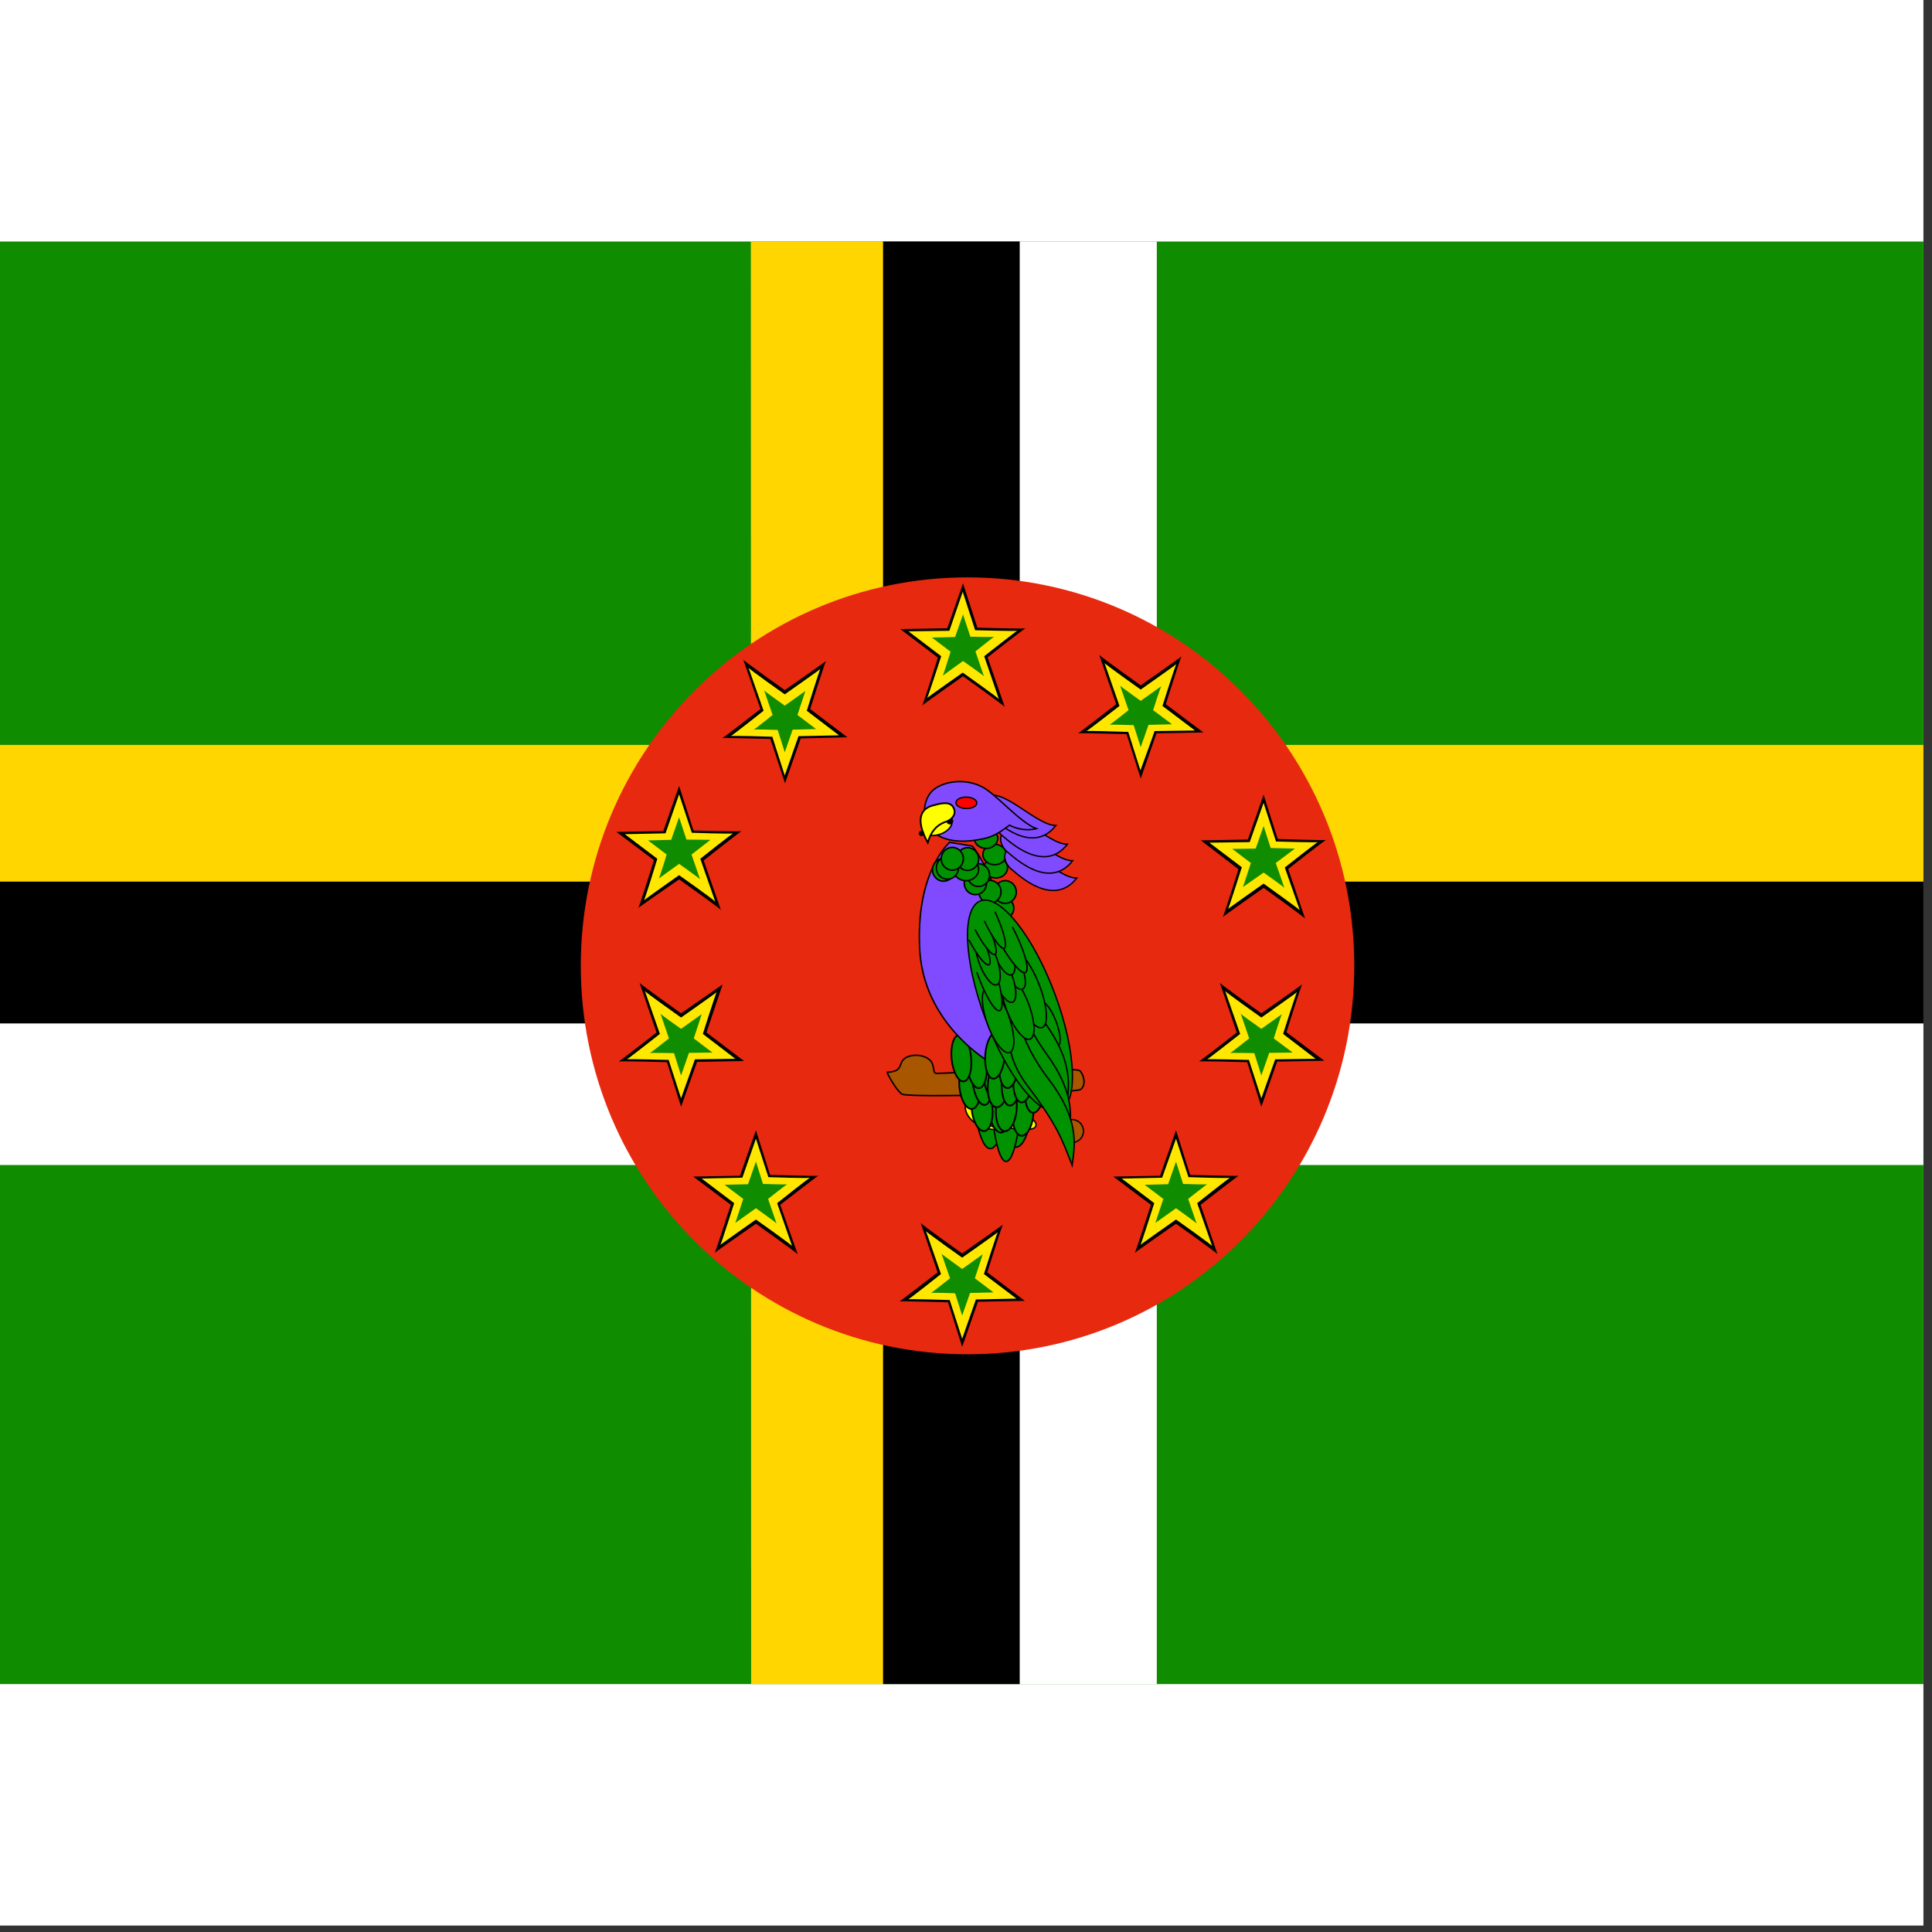 <svg width="75" height="75" viewBox="0 0 75 75" fill="none" xmlns="http://www.w3.org/2000/svg">
<rect x="0" y="0" width="75" height="75" fill="#333333" stroke="none"/>
<rect width="74.667" height="74.75" fill="white"/>
<g clip-path="url(#clip0_1_20759)">
<path fill-rule="evenodd" clip-rule="evenodd" d="M-19.029 9.375H93.654V65.524H-19.029V9.375Z" fill="#108C00"/>
<path fill-rule="evenodd" clip-rule="evenodd" d="M-19.215 28.918H94.027V34.412H-19.215V28.918Z" fill="#FFD600"/>
<path fill-rule="evenodd" clip-rule="evenodd" d="M29.148 9.375H34.467V65.524H29.159L29.148 9.375Z" fill="#FFD600"/>
<path fill-rule="evenodd" clip-rule="evenodd" d="M34.28 9.375H39.588V65.524H34.28V9.375Z" fill="black"/>
<path fill-rule="evenodd" clip-rule="evenodd" d="M-19.215 34.225H94.027V39.731H-19.215V34.225Z" fill="black"/>
<path fill-rule="evenodd" clip-rule="evenodd" d="M-19.215 39.731H94.027V45.225H-19.215V39.731Z" fill="white"/>
<path fill-rule="evenodd" clip-rule="evenodd" d="M39.588 9.375H44.907V65.524H39.588V9.375Z" fill="white"/>
<path d="M22.546 37.493C22.546 45.822 29.268 52.573 37.559 52.573C45.851 52.573 52.573 45.822 52.573 37.493C52.573 29.166 45.851 22.414 37.559 22.414C29.268 22.414 22.546 29.166 22.546 37.493Z" fill="#E72910"/>
<path fill-rule="evenodd" clip-rule="evenodd" d="M36.77 24.399L37.384 22.645L37.943 24.366C37.943 24.366 39.819 24.421 39.819 24.388C39.819 24.355 38.338 25.518 38.338 25.518L39.007 27.448C38.985 27.393 37.384 26.253 37.384 26.253C37.384 26.253 35.761 27.393 35.794 27.393C35.827 27.393 36.408 25.529 36.408 25.529L34.949 24.421L36.77 24.388V24.399Z" fill="black"/>
<path fill-rule="evenodd" clip-rule="evenodd" d="M36.858 24.476L37.373 22.974L37.855 24.465C37.855 24.465 39.49 24.509 39.49 24.487C39.49 24.465 38.206 25.474 38.206 25.474L38.777 27.141C38.755 27.086 37.373 26.11 37.373 26.11C37.373 26.11 35.969 27.097 35.991 27.097C36.013 27.097 36.539 25.474 36.539 25.474L35.267 24.509L36.847 24.487L36.858 24.476Z" fill="#FFE700"/>
<path fill-rule="evenodd" clip-rule="evenodd" d="M37.077 24.728L37.384 23.851L37.669 24.717C37.669 24.717 38.601 24.739 38.601 24.717C38.601 24.695 37.867 25.288 37.867 25.288L38.196 26.253C38.184 26.22 37.384 25.66 37.384 25.66L36.594 26.231C36.616 26.231 36.901 25.299 36.901 25.299L36.178 24.75L37.077 24.728Z" fill="#108C00"/>
<path fill-rule="evenodd" clip-rule="evenodd" d="M48.438 32.602L49.053 30.848L49.601 32.569C49.601 32.569 51.487 32.635 51.487 32.602C51.487 32.569 50.007 33.732 50.007 33.732L50.665 35.662C50.643 35.607 49.053 34.467 49.053 34.467C49.053 34.467 47.429 35.607 47.462 35.607C47.495 35.607 48.076 33.743 48.076 33.743L46.618 32.624L48.438 32.591V32.602Z" fill="black"/>
<path fill-rule="evenodd" clip-rule="evenodd" d="M48.515 32.69L49.052 31.166L49.535 32.668C49.535 32.668 51.158 32.712 51.158 32.69C51.158 32.668 49.875 33.677 49.875 33.677L50.456 35.333C50.434 35.289 49.052 34.302 49.052 34.302C49.052 34.302 47.649 35.289 47.671 35.289C47.693 35.289 48.208 33.666 48.208 33.666L46.947 32.712L48.515 32.69Z" fill="#FFE700"/>
<path fill-rule="evenodd" clip-rule="evenodd" d="M48.745 32.942L49.053 32.065L49.327 32.92L50.27 32.942L49.524 33.502C49.524 33.502 49.875 34.489 49.853 34.467C49.853 34.434 49.053 33.874 49.053 33.874L48.252 34.434L48.559 33.502L47.835 32.953L48.745 32.942Z" fill="#108C00"/>
<path fill-rule="evenodd" clip-rule="evenodd" d="M45.039 45.631L45.653 43.876L46.201 45.609C46.201 45.609 48.087 45.664 48.087 45.642C48.087 45.62 46.607 46.771 46.607 46.771L47.265 48.691C47.243 48.636 45.653 47.506 45.653 47.506C45.653 47.506 44.03 48.636 44.052 48.636C44.074 48.636 44.677 46.771 44.677 46.771L43.218 45.675L45.039 45.642V45.631Z" fill="black"/>
<path fill-rule="evenodd" clip-rule="evenodd" d="M45.115 45.718L45.653 44.205L46.135 45.697C46.135 45.697 47.758 45.751 47.758 45.718C47.758 45.686 46.475 46.706 46.475 46.706L47.056 48.373C47.035 48.318 45.653 47.342 45.653 47.342C45.653 47.342 44.249 48.329 44.271 48.329C44.293 48.329 44.808 46.706 44.808 46.706L43.547 45.751L45.115 45.718Z" fill="#FFE700"/>
<path fill-rule="evenodd" clip-rule="evenodd" d="M45.346 45.971L45.653 45.093L45.927 45.96C45.927 45.96 46.87 45.993 46.87 45.971C46.87 45.949 46.124 46.541 46.124 46.541L46.453 47.495C46.453 47.473 45.653 46.903 45.653 46.903L44.852 47.473L45.159 46.541L44.435 45.993L45.346 45.971Z" fill="#108C00"/>
<path fill-rule="evenodd" clip-rule="evenodd" d="M28.731 45.631L29.345 43.876L29.894 45.609C29.894 45.609 31.769 45.664 31.769 45.642C31.769 45.62 30.288 46.771 30.288 46.771L30.968 48.691C30.936 48.636 29.345 47.506 29.345 47.506C29.345 47.506 27.722 48.636 27.744 48.636C27.766 48.636 28.369 46.771 28.369 46.771L26.911 45.675L28.731 45.642V45.631Z" fill="black"/>
<path fill-rule="evenodd" clip-rule="evenodd" d="M28.819 45.718L29.345 44.205L29.828 45.697C29.828 45.697 31.451 45.751 31.451 45.718C31.451 45.686 30.168 46.706 30.168 46.706L30.749 48.373C30.727 48.318 29.345 47.342 29.345 47.342C29.345 47.342 27.942 48.329 27.964 48.329C27.985 48.329 28.501 46.706 28.501 46.706L27.24 45.751L28.808 45.718H28.819Z" fill="#FFE700"/>
<path fill-rule="evenodd" clip-rule="evenodd" d="M29.038 45.971L29.345 45.093L29.62 45.96C29.62 45.96 30.563 45.993 30.563 45.971C30.563 45.949 29.817 46.541 29.817 46.541L30.146 47.495C30.146 47.473 29.345 46.903 29.345 46.903L28.545 47.473L28.852 46.541L28.128 45.993L29.038 45.971Z" fill="#108C00"/>
<path fill-rule="evenodd" clip-rule="evenodd" d="M25.748 32.262L26.363 30.508L26.922 32.24C26.922 32.24 28.797 32.295 28.797 32.262C28.797 32.23 27.317 33.403 27.317 33.403L27.985 35.322C27.953 35.267 26.363 34.138 26.363 34.138C26.363 34.138 24.739 35.256 24.772 35.256C24.805 35.256 25.386 33.392 25.386 33.392L23.928 32.295L25.748 32.262Z" fill="black"/>
<path fill-rule="evenodd" clip-rule="evenodd" d="M25.836 32.35L26.362 30.837L26.856 32.328C26.856 32.328 28.468 32.383 28.468 32.35C28.468 32.317 27.185 33.337 27.185 33.337L27.766 35.004C27.744 34.949 26.362 33.973 26.362 33.973C26.362 33.973 24.959 34.96 24.992 34.96C25.024 34.96 25.518 33.337 25.518 33.337L24.257 32.383L25.836 32.35Z" fill="#FFE700"/>
<path fill-rule="evenodd" clip-rule="evenodd" d="M26.055 32.602L26.362 31.725L26.648 32.591L27.58 32.602L26.845 33.173L27.174 34.127C27.163 34.105 26.362 33.535 26.362 33.535L25.573 34.105C25.595 34.105 25.88 33.173 25.88 33.173L25.156 32.624L26.055 32.602Z" fill="#108C00"/>
<path fill-rule="evenodd" clip-rule="evenodd" d="M44.896 28.468L44.282 30.223L43.734 28.501C43.734 28.501 41.847 28.446 41.847 28.468C41.847 28.49 43.328 27.338 43.328 27.338L42.67 25.419C42.692 25.474 44.282 26.604 44.282 26.604C44.282 26.604 45.905 25.474 45.872 25.474C45.839 25.474 45.258 27.338 45.258 27.338L46.717 28.435L44.896 28.468Z" fill="black"/>
<path fill-rule="evenodd" clip-rule="evenodd" d="M44.819 28.38C44.819 28.413 44.271 29.905 44.271 29.905L43.799 28.413C43.799 28.413 42.176 28.358 42.176 28.38C42.176 28.402 43.459 27.404 43.459 27.404L42.878 25.737C42.9 25.792 44.282 26.768 44.282 26.768C44.282 26.768 45.686 25.781 45.664 25.781C45.642 25.781 45.126 27.404 45.126 27.404L46.388 28.358L44.808 28.38H44.819Z" fill="#FFE700"/>
<path fill-rule="evenodd" clip-rule="evenodd" d="M44.589 28.128L44.282 29.005L44.008 28.15C44.008 28.15 43.065 28.117 43.065 28.139C43.065 28.161 43.81 27.569 43.81 27.569L43.481 26.615C43.481 26.637 44.282 27.207 44.282 27.207L45.083 26.637C45.061 26.637 44.764 27.569 44.764 27.569L45.499 28.117L44.589 28.139V28.128Z" fill="#108C00"/>
<path fill-rule="evenodd" clip-rule="evenodd" d="M49.579 41.211L48.965 42.966L48.416 41.233C48.416 41.233 46.53 41.178 46.53 41.211C46.53 41.244 48.011 40.082 48.011 40.082L47.353 38.152C47.375 38.206 48.965 39.336 48.965 39.336C48.965 39.336 50.588 38.206 50.555 38.206C50.522 38.206 49.941 40.071 49.941 40.071L51.41 41.178L49.59 41.211H49.579Z" fill="black"/>
<path fill-rule="evenodd" clip-rule="evenodd" d="M49.502 41.123L48.965 42.637L48.482 41.145C48.482 41.145 46.859 41.102 46.859 41.123C46.859 41.145 48.142 40.136 48.142 40.136L47.561 38.47C47.583 38.524 48.965 39.501 48.965 39.501C48.965 39.501 50.369 38.514 50.347 38.514C50.325 38.514 49.809 40.136 49.809 40.136L51.07 41.102L49.491 41.123H49.502Z" fill="#FFE700"/>
<path fill-rule="evenodd" clip-rule="evenodd" d="M49.272 40.871L48.965 41.749L48.691 40.882C48.691 40.882 47.748 40.86 47.748 40.882C47.748 40.904 48.493 40.312 48.493 40.312L48.164 39.347C48.164 39.38 48.965 39.939 48.965 39.939L49.765 39.369C49.743 39.369 49.447 40.312 49.447 40.312L50.182 40.86L49.272 40.871Z" fill="#108C00"/>
<path fill-rule="evenodd" clip-rule="evenodd" d="M37.965 50.533L37.351 52.288L36.803 50.555C36.803 50.555 34.916 50.5 34.916 50.522C34.916 50.544 36.397 49.392 36.397 49.392L35.739 47.473C35.761 47.528 37.351 48.658 37.351 48.658C37.351 48.658 38.974 47.528 38.941 47.528C38.908 47.528 38.327 49.392 38.327 49.392L39.786 50.5L37.965 50.533Z" fill="black"/>
<path fill-rule="evenodd" clip-rule="evenodd" d="M37.888 50.434L37.351 51.97L36.868 50.467C36.868 50.467 35.245 50.412 35.245 50.445C35.245 50.478 36.529 49.458 36.529 49.458L35.947 47.791C35.969 47.846 37.351 48.822 37.351 48.822C37.351 48.822 38.755 47.835 38.733 47.835C38.711 47.835 38.195 49.458 38.195 49.458L39.457 50.412L37.888 50.445V50.434Z" fill="#FFE700"/>
<path fill-rule="evenodd" clip-rule="evenodd" d="M37.658 50.193L37.351 51.07L37.077 50.204C37.077 50.204 36.134 50.171 36.134 50.193C36.134 50.215 36.879 49.623 36.879 49.623L36.55 48.669C36.55 48.691 37.351 49.261 37.351 49.261L38.151 48.691L37.844 49.623L38.568 50.171L37.658 50.193Z" fill="#108C00"/>
<path fill-rule="evenodd" clip-rule="evenodd" d="M27.064 41.211L26.439 42.966L25.891 41.233C25.891 41.233 24.005 41.178 24.005 41.211C24.005 41.244 25.485 40.082 25.485 40.082L24.827 38.152C24.849 38.206 26.439 39.336 26.439 39.336L28.051 38.217L27.426 40.082L28.885 41.189L27.064 41.222V41.211Z" fill="black"/>
<path fill-rule="evenodd" clip-rule="evenodd" d="M26.977 41.123L26.439 42.637L25.957 41.145C25.957 41.145 24.334 41.102 24.334 41.123C24.334 41.145 25.617 40.136 25.617 40.136L25.035 38.47C25.057 38.524 26.439 39.501 26.439 39.501C26.439 39.501 27.843 38.514 27.821 38.514C27.799 38.514 27.284 40.136 27.284 40.136L28.545 41.102L26.977 41.123Z" fill="#FFE700"/>
<path fill-rule="evenodd" clip-rule="evenodd" d="M26.746 40.871L26.439 41.749L26.165 40.882C26.165 40.882 25.222 40.86 25.222 40.882C25.222 40.904 25.968 40.312 25.968 40.312L25.639 39.347C25.639 39.38 26.439 39.939 26.439 39.939L27.24 39.369L26.933 40.312L27.657 40.86L26.746 40.871Z" fill="#108C00"/>
<path fill-rule="evenodd" clip-rule="evenodd" d="M31.089 28.654L30.475 30.409L29.905 28.687C29.905 28.687 28.04 28.633 28.04 28.654C28.04 28.676 29.521 27.525 29.521 27.525L28.852 25.606C28.874 25.66 30.464 26.79 30.464 26.79C30.464 26.79 32.087 25.66 32.065 25.66C32.043 25.66 31.451 27.525 31.451 27.525L32.899 28.622L31.089 28.665V28.654Z" fill="black"/>
<path fill-rule="evenodd" clip-rule="evenodd" d="M31.001 28.567L30.464 30.102L29.981 28.6C29.981 28.6 28.358 28.545 28.358 28.578C28.358 28.61 29.642 27.591 29.642 27.591L29.06 25.924C29.082 25.979 30.464 26.955 30.464 26.955C30.464 26.955 31.868 25.968 31.846 25.968C31.824 25.968 31.319 27.591 31.319 27.591L32.57 28.545L31.001 28.578V28.567Z" fill="#FFE700"/>
<path fill-rule="evenodd" clip-rule="evenodd" d="M30.771 28.325L30.464 29.203L30.19 28.336C30.19 28.336 29.258 28.303 29.258 28.325C29.258 28.347 29.992 27.755 29.992 27.755L29.663 26.801C29.663 26.823 30.464 27.393 30.464 27.393L31.265 26.823L30.957 27.755L31.681 28.303L30.771 28.325Z" fill="#108C00"/>
<path d="M38.464 44.588C38.898 44.534 39.25 42.745 39.25 40.593C39.25 38.441 38.898 36.741 38.464 36.795C38.029 36.85 37.677 38.638 37.677 40.79C37.677 42.942 38.029 44.643 38.464 44.588Z" fill="#009200" stroke="black" stroke-width="0.057"/>
<path d="M39.469 44.53C39.935 44.472 40.312 42.681 40.312 40.529C40.312 38.377 39.935 36.679 39.469 36.737C39.004 36.796 38.626 38.587 38.626 40.739C38.626 42.891 39.004 44.589 39.469 44.53Z" fill="#009200" stroke="black" stroke-width="0.059"/>
<path d="M39.071 45.087C39.443 45.041 39.745 43.084 39.745 40.717C39.745 38.349 39.443 36.468 39.071 36.515C38.698 36.561 38.396 38.518 38.396 40.885C38.396 43.252 38.698 45.134 39.071 45.087Z" fill="#009200" stroke="black" stroke-width="0.056"/>
<path fill-rule="evenodd" clip-rule="evenodd" d="M34.44 41.627C35.124 41.592 34.828 41.25 35.17 41.056C35.512 40.874 36.003 40.988 36.151 41.216C36.299 41.444 36.185 41.672 36.379 41.672C36.573 41.672 41.739 41.387 41.922 41.57C42.104 41.764 42.15 42.14 41.956 42.288C41.774 42.448 35.238 42.63 35.01 42.471C34.782 42.311 34.44 41.672 34.44 41.627Z" fill="#A95600" stroke="black" stroke-width="0.057"/>
<path fill-rule="evenodd" clip-rule="evenodd" d="M38.014 42.978C38.014 43.434 38.795 43.295 38.815 43.676C38.803 44.08 37.503 43.716 37.47 42.978C37.503 42.239 38.754 41.86 38.783 42.282C38.803 42.631 38.013 42.522 38.013 42.978H38.014Z" fill="#FFFF00" stroke="black" stroke-width="0.054"/>
<path fill-rule="evenodd" clip-rule="evenodd" d="M38.471 42.989C38.471 43.446 39.251 43.307 39.271 43.688C39.259 44.091 37.959 43.727 37.927 42.989C37.959 42.251 39.21 41.872 39.239 42.294C39.259 42.643 38.469 42.533 38.469 42.989H38.471Z" fill="#FFFF00" stroke="black" stroke-width="0.054"/>
<path fill-rule="evenodd" clip-rule="evenodd" d="M38.961 42.967C38.961 43.423 39.741 43.284 39.762 43.665C39.75 44.069 38.45 43.705 38.417 42.967C38.45 42.228 39.7 41.849 39.729 42.271C39.75 42.62 38.959 42.511 38.959 42.967H38.961Z" fill="#FFFF00" stroke="black" stroke-width="0.054"/>
<path fill-rule="evenodd" clip-rule="evenodd" d="M39.417 42.967C39.417 43.423 40.197 43.284 40.218 43.665C40.206 44.069 38.906 43.705 38.873 42.967C38.906 42.228 40.156 41.849 40.185 42.271C40.206 42.62 39.416 42.511 39.416 42.967H39.417Z" fill="#FFFF00" stroke="black" stroke-width="0.054"/>
<path d="M41.613 44.354C41.856 44.358 42.056 44.162 42.06 43.916C42.064 43.67 41.871 43.467 41.629 43.462C41.386 43.458 41.186 43.654 41.182 43.9C41.178 44.146 41.371 44.35 41.613 44.354Z" fill="#A95600" stroke="black" stroke-width="0.051"/>
<path d="M38.882 43.965C39.104 43.942 39.244 43.532 39.195 43.049C39.146 42.566 38.926 42.192 38.705 42.215C38.483 42.237 38.343 42.647 38.392 43.13C38.441 43.614 38.661 43.987 38.882 43.965Z" fill="#009200" stroke="black" stroke-width="0.067"/>
<path d="M38.212 43.907C38.433 43.884 38.573 43.474 38.524 42.991C38.475 42.508 38.255 42.134 38.034 42.157C37.812 42.179 37.672 42.589 37.721 43.072C37.771 43.556 37.99 43.929 38.212 43.907Z" fill="#009200" stroke="black" stroke-width="0.067"/>
<path d="M37.735 43.05C37.956 43.027 38.096 42.617 38.047 42.134C37.998 41.65 37.779 41.277 37.557 41.299C37.336 41.322 37.196 41.732 37.245 42.215C37.294 42.699 37.513 43.072 37.735 43.05Z" fill="#009200" stroke="black" stroke-width="0.067"/>
<path d="M38.227 42.893C38.435 42.872 38.561 42.426 38.507 41.898C38.453 41.369 38.241 40.958 38.032 40.979C37.824 41 37.698 41.446 37.752 41.975C37.806 42.503 38.018 42.914 38.227 42.893Z" fill="#009200" stroke="black" stroke-width="0.067"/>
<path d="M39.167 43.006C39.375 42.985 39.503 42.564 39.453 42.066C39.402 41.567 39.192 41.18 38.983 41.201C38.775 41.223 38.647 41.644 38.697 42.142C38.748 42.641 38.958 43.027 39.167 43.006Z" fill="#009200" stroke="black" stroke-width="0.066"/>
<path d="M38.653 42.691C38.862 42.67 38.99 42.249 38.939 41.751C38.889 41.252 38.678 40.865 38.47 40.887C38.261 40.908 38.133 41.329 38.184 41.828C38.235 42.326 38.445 42.713 38.653 42.691Z" fill="#009200" stroke="black" stroke-width="0.066"/>
<path d="M38.011 42.241C38.22 42.22 38.348 41.798 38.297 41.3C38.247 40.802 38.037 40.415 37.828 40.436C37.62 40.457 37.492 40.878 37.542 41.377C37.593 41.875 37.803 42.262 38.011 42.241Z" fill="#009200" stroke="black" stroke-width="0.066"/>
<path d="M37.412 41.981C37.62 41.96 37.748 41.538 37.698 41.04C37.647 40.542 37.437 40.155 37.228 40.176C37.02 40.197 36.892 40.618 36.942 41.117C36.993 41.615 37.203 42.002 37.412 41.981Z" fill="#009200" stroke="black" stroke-width="0.066"/>
<path fill-rule="evenodd" clip-rule="evenodd" d="M36.858 32.708C36.858 32.708 35.524 33.848 35.706 36.916C35.911 39.996 38.728 41.421 38.728 41.421C38.728 41.421 39.436 40.543 39.322 38.057C39.093 34.43 37.748 32.845 37.748 32.845L36.858 32.696V32.708Z" fill="#804BFF" stroke="black" stroke-width="0.057"/>
<path d="M39.647 44.09C39.869 44.107 40.08 43.728 40.118 43.244C40.156 42.76 40.007 42.353 39.785 42.336C39.563 42.318 39.352 42.697 39.314 43.181C39.276 43.665 39.425 44.072 39.647 44.09Z" fill="#009200" stroke="black" stroke-width="0.067"/>
<path d="M38.997 43.913C39.219 43.93 39.43 43.552 39.468 43.067C39.506 42.583 39.357 42.176 39.135 42.159C38.913 42.141 38.702 42.52 38.664 43.004C38.626 43.488 38.775 43.895 38.997 43.913Z" fill="#009200" stroke="black" stroke-width="0.067"/>
<path d="M38.681 42.984C38.903 43.001 39.114 42.623 39.152 42.139C39.19 41.654 39.041 41.248 38.819 41.23C38.597 41.213 38.386 41.591 38.348 42.075C38.31 42.56 38.459 42.966 38.681 42.984Z" fill="#009200" stroke="black" stroke-width="0.067"/>
<path d="M39.193 42.918C39.402 42.934 39.605 42.519 39.647 41.989C39.689 41.459 39.553 41.016 39.344 41C39.135 40.983 38.932 41.4 38.89 41.929C38.848 42.459 38.984 42.902 39.193 42.918Z" fill="#009200" stroke="black" stroke-width="0.067"/>
<path d="M40.098 43.197C40.307 43.214 40.508 42.822 40.547 42.323C40.587 41.823 40.449 41.405 40.24 41.389C40.031 41.372 39.83 41.764 39.791 42.263C39.751 42.763 39.889 43.181 40.098 43.197Z" fill="#009200" stroke="black" stroke-width="0.066"/>
<path d="M39.649 42.796C39.858 42.812 40.059 42.421 40.098 41.921C40.138 41.422 40 41.004 39.791 40.987C39.582 40.971 39.381 41.362 39.342 41.862C39.302 42.361 39.44 42.779 39.649 42.796Z" fill="#009200" stroke="black" stroke-width="0.066"/>
<path d="M39.098 42.238C39.307 42.254 39.508 41.862 39.547 41.363C39.587 40.864 39.449 40.446 39.24 40.429C39.031 40.413 38.83 40.804 38.791 41.304C38.751 41.803 38.889 42.221 39.098 42.238Z" fill="#009200" stroke="black" stroke-width="0.066"/>
<path d="M38.554 41.874C38.763 41.891 38.965 41.499 39.004 41C39.043 40.501 38.906 40.082 38.697 40.066C38.488 40.05 38.286 40.441 38.247 40.941C38.208 41.44 38.345 41.858 38.554 41.874Z" fill="#009200" stroke="black" stroke-width="0.066"/>
<path d="M40.788 41.538C41.376 41.318 41.281 39.711 40.576 37.949C39.871 36.187 38.823 34.937 38.236 35.157C37.648 35.377 37.743 36.984 38.448 38.747C39.153 40.509 40.201 41.759 40.788 41.538Z" fill="#C90000" stroke="black" stroke-width="0.019"/>
<path d="M38.856 35.695C39.128 35.699 39.352 35.506 39.356 35.262C39.36 35.018 39.143 34.817 38.871 34.812C38.599 34.807 38.375 35.001 38.371 35.245C38.366 35.488 38.584 35.69 38.856 35.695Z" fill="#009200" stroke="black" stroke-width="0.059"/>
<path d="M39.014 35.07C39.252 35.074 39.449 34.88 39.453 34.636C39.457 34.392 39.268 34.191 39.03 34.187C38.792 34.183 38.595 34.377 38.591 34.621C38.587 34.865 38.776 35.066 39.014 35.07Z" fill="#009200" stroke="black" stroke-width="0.059"/>
<path d="M38.421 35.06C38.659 35.064 38.856 34.87 38.86 34.626C38.864 34.382 38.675 34.181 38.437 34.177C38.199 34.173 38.002 34.367 37.998 34.611C37.994 34.855 38.183 35.055 38.421 35.06Z" fill="#009200" stroke="black" stroke-width="0.059"/>
<path d="M38.651 34.084C38.902 34.088 39.109 33.914 39.113 33.694C39.117 33.475 38.916 33.294 38.664 33.289C38.413 33.285 38.206 33.459 38.202 33.678C38.198 33.898 38.399 34.079 38.651 34.084Z" fill="#009200" stroke="black" stroke-width="0.058"/>
<path d="M38.603 33.569C38.854 33.574 39.061 33.4 39.065 33.18C39.069 32.961 38.868 32.779 38.617 32.775C38.365 32.771 38.158 32.945 38.154 33.164C38.15 33.384 38.351 33.565 38.603 33.569Z" fill="#009200" stroke="black" stroke-width="0.058"/>
<path d="M37.857 34.73C38.095 34.734 38.291 34.54 38.295 34.297C38.3 34.053 38.11 33.852 37.872 33.848C37.634 33.844 37.438 34.038 37.433 34.282C37.429 34.525 37.618 34.726 37.857 34.73Z" fill="#009200" stroke="black" stroke-width="0.059"/>
<path d="M37.976 34.413C38.214 34.417 38.411 34.223 38.415 33.979C38.419 33.736 38.23 33.535 37.992 33.53C37.754 33.526 37.557 33.721 37.553 33.964C37.549 34.208 37.738 34.409 37.976 34.413Z" fill="#009200" stroke="black" stroke-width="0.059"/>
<path d="M37.49 34.188C37.762 34.193 37.986 33.999 37.99 33.755C37.995 33.511 37.778 33.31 37.506 33.305C37.233 33.3 37.01 33.494 37.005 33.738C37.001 33.982 37.218 34.183 37.49 34.188Z" fill="#009200" stroke="black" stroke-width="0.059"/>
<path d="M38.271 32.936C38.523 32.941 38.73 32.766 38.734 32.547C38.738 32.328 38.537 32.146 38.285 32.142C38.034 32.138 37.827 32.312 37.823 32.531C37.819 32.751 38.02 32.932 38.271 32.936Z" fill="#009200" stroke="black" stroke-width="0.058"/>
<path d="M37.554 33.79C37.792 33.794 37.988 33.6 37.992 33.356C37.997 33.112 37.807 32.911 37.569 32.907C37.331 32.903 37.135 33.097 37.13 33.341C37.126 33.585 37.316 33.785 37.554 33.79Z" fill="#009200" stroke="black" stroke-width="0.059"/>
<path d="M36.622 34.207C36.86 34.211 37.057 34.017 37.061 33.773C37.065 33.529 36.876 33.328 36.638 33.324C36.4 33.32 36.203 33.514 36.199 33.758C36.195 34.002 36.384 34.203 36.622 34.207Z" fill="#009200" stroke="black" stroke-width="0.059"/>
<path d="M36.772 34.13C37.01 34.134 37.206 33.94 37.211 33.696C37.215 33.452 37.026 33.251 36.787 33.247C36.549 33.243 36.353 33.437 36.349 33.681C36.344 33.925 36.534 34.126 36.772 34.13Z" fill="#009200" stroke="black" stroke-width="0.059"/>
<path d="M36.961 33.779C37.199 33.783 37.395 33.589 37.399 33.346C37.404 33.102 37.214 32.901 36.976 32.897C36.738 32.892 36.541 33.087 36.537 33.331C36.533 33.574 36.723 33.775 36.961 33.779Z" fill="#009200" stroke="black" stroke-width="0.059"/>
<path d="M41.115 43.127C41.864 42.872 41.79 40.839 40.951 38.586C40.112 36.332 38.824 34.712 38.075 34.967C37.327 35.221 37.4 37.255 38.239 39.508C39.078 41.761 40.366 43.382 41.115 43.127Z" fill="#009200" stroke="black" stroke-width="0.053"/>
<path d="M41.07 40.605C41.209 40.538 41.172 40.102 40.988 39.63C40.804 39.158 40.543 38.83 40.405 38.896C40.267 38.963 40.303 39.399 40.487 39.871C40.671 40.343 40.932 40.671 41.07 40.605Z" fill="#009200" stroke="black" stroke-width="0.054"/>
<path fill-rule="evenodd" clip-rule="evenodd" d="M40.559 39.701C41.685 41.254 41.515 42.218 41.375 43.033C41.031 42.079 40.851 41.48 39.726 39.927C38.6 38.374 39.2 37.322 39.292 36.759C39.455 37.252 39.434 38.148 40.559 39.701Z" fill="#009200" stroke="black" stroke-width="0.055"/>
<path fill-rule="evenodd" clip-rule="evenodd" d="M40.639 40.932C41.765 42.486 41.595 43.45 41.455 44.264C41.111 43.311 40.931 42.712 39.806 41.159C38.68 39.606 39.281 38.553 39.372 37.991C39.535 38.484 39.514 39.379 40.639 40.932Z" fill="#009200" stroke="black" stroke-width="0.055"/>
<path fill-rule="evenodd" clip-rule="evenodd" d="M40.728 41.921C41.889 43.447 41.74 44.416 41.619 45.234C41.253 44.288 41.06 43.694 39.899 42.167C38.738 40.64 39.315 39.574 39.394 39.008C39.569 39.498 39.567 40.394 40.728 41.921Z" fill="#009200" stroke="black" stroke-width="0.055"/>
<path d="M40.444 39.894C40.715 39.827 40.673 39.089 40.349 38.246C40.025 37.403 39.543 36.774 39.271 36.841C39 36.908 39.042 37.646 39.366 38.489C39.69 39.332 40.172 39.961 40.444 39.894Z" fill="#009200" stroke="black" stroke-width="0.055"/>
<path d="M39.958 40.347C40.203 40.309 40.2 39.715 39.95 39.021C39.701 38.327 39.299 37.796 39.053 37.834C38.807 37.873 38.81 38.467 39.06 39.161C39.31 39.855 39.712 40.386 39.958 40.347Z" fill="#009200" stroke="black" stroke-width="0.053"/>
<path d="M39.166 40.866C39.411 40.832 39.423 40.238 39.192 39.539C38.961 38.84 38.574 38.301 38.328 38.334C38.082 38.368 38.071 38.962 38.302 39.661C38.533 40.36 38.92 40.899 39.166 40.866Z" fill="#009200" stroke="black" stroke-width="0.053"/>
<path d="M39.669 38.405C39.865 38.371 39.848 37.928 39.63 37.413C39.413 36.9 39.078 36.51 38.882 36.544C38.686 36.577 38.703 37.021 38.92 37.535C39.138 38.049 39.473 38.438 39.669 38.405Z" fill="#009200" stroke="black" stroke-width="0.054"/>
<path d="M39.276 38.912C39.477 38.89 39.49 38.443 39.305 37.913C39.12 37.384 38.807 36.973 38.606 36.994C38.406 37.016 38.393 37.463 38.578 37.992C38.763 38.522 39.076 38.933 39.276 38.912Z" fill="#009200" stroke="black" stroke-width="0.055"/>
<path fill-rule="evenodd" clip-rule="evenodd" d="M38.554 37.399C38.875 38.314 38.994 39.133 38.819 39.228C38.643 39.323 38.241 38.656 37.92 37.741" fill="#009200"/>
<path d="M38.554 37.399C38.875 38.314 38.994 39.133 38.819 39.228C38.643 39.323 38.241 38.656 37.92 37.741" stroke="black" stroke-width="0.055"/>
<path d="M39.244 37.849C39.444 37.827 39.457 37.38 39.272 36.851C39.087 36.321 38.774 35.91 38.574 35.931C38.373 35.953 38.36 36.4 38.545 36.929C38.73 37.459 39.043 37.87 39.244 37.849Z" fill="#009200" stroke="black" stroke-width="0.055"/>
<path d="M38.664 38.237C38.864 38.22 38.885 37.773 38.709 37.239C38.533 36.704 38.228 36.285 38.027 36.301C37.827 36.318 37.807 36.765 37.983 37.3C38.158 37.834 38.463 38.254 38.664 38.237Z" fill="#009200" stroke="black" stroke-width="0.055"/>
<path fill-rule="evenodd" clip-rule="evenodd" d="M38.025 36.162C38.346 36.782 38.515 37.358 38.401 37.447C38.287 37.536 37.934 37.104 37.613 36.483" fill="#009200"/>
<path d="M38.025 36.162C38.346 36.782 38.515 37.358 38.401 37.447C38.287 37.536 37.934 37.104 37.613 36.483" stroke="black" stroke-width="0.055"/>
<path fill-rule="evenodd" clip-rule="evenodd" d="M38.264 35.763C38.585 36.383 38.753 36.958 38.639 37.047C38.525 37.136 38.172 36.705 37.851 36.084" fill="#009200"/>
<path d="M38.264 35.763C38.585 36.383 38.753 36.958 38.639 37.047C38.525 37.136 38.172 36.705 37.851 36.084" stroke="black" stroke-width="0.055"/>
<path fill-rule="evenodd" clip-rule="evenodd" d="M39.301 35.981C39.748 36.834 39.981 37.624 39.821 37.746C39.661 37.867 39.169 37.272 38.722 36.419" fill="#009200"/>
<path d="M39.301 35.981C39.748 36.834 39.981 37.624 39.821 37.746C39.661 37.867 39.169 37.272 38.722 36.419" stroke="black" stroke-width="0.055"/>
<path fill-rule="evenodd" clip-rule="evenodd" d="M38.623 35.39C38.944 36.073 39.112 36.706 38.998 36.804C38.884 36.903 38.531 36.428 38.21 35.746" fill="#009200"/>
<path d="M38.623 35.39C38.944 36.073 39.112 36.706 38.998 36.804C38.884 36.903 38.531 36.428 38.21 35.746" stroke="black" stroke-width="0.054"/>
<path fill-rule="evenodd" clip-rule="evenodd" d="M39.094 33.014C38.87 33.245 39.102 33.647 39.313 33.785C39.55 33.978 40.894 35.245 41.801 34.086C41.056 34.106 39.635 32.5 39.094 33.014Z" fill="#804BFF" stroke="black" stroke-width="0.053"/>
<path fill-rule="evenodd" clip-rule="evenodd" d="M38.935 32.341C38.71 32.572 38.942 32.974 39.154 33.112C39.391 33.305 40.734 34.572 41.641 33.413C40.896 33.433 39.475 31.827 38.935 32.341Z" fill="#804BFF" stroke="black" stroke-width="0.053"/>
<path fill-rule="evenodd" clip-rule="evenodd" d="M38.729 31.703C38.505 31.933 38.737 32.335 38.948 32.473C39.185 32.666 40.529 33.933 41.436 32.774C40.691 32.794 39.27 31.188 38.729 31.703Z" fill="#804BFF" stroke="black" stroke-width="0.053"/>
<path fill-rule="evenodd" clip-rule="evenodd" d="M38.285 30.973C38.06 31.203 38.292 31.605 38.504 31.743C38.741 31.936 40.084 33.203 40.991 32.044C40.246 32.064 38.825 30.458 38.285 30.973Z" fill="#804BFF" stroke="black" stroke-width="0.053"/>
<path fill-rule="evenodd" clip-rule="evenodd" d="M36.247 30.65C36.679 30.312 37.49 30.212 38.13 30.549C38.665 30.819 39.569 31.912 40.235 32.17C40.061 32.211 39.879 32.22 39.699 32.196C39.52 32.172 39.346 32.117 39.188 32.033C38.612 32.472 38.406 32.536 37.807 32.623C36.981 32.743 36.285 32.518 36.034 32.069C35.773 31.645 35.864 30.966 36.247 30.65Z" fill="#804BFF" stroke="black" stroke-width="0.056"/>
<path d="M37.511 31.387C37.734 31.391 37.917 31.295 37.919 31.172C37.922 31.049 37.742 30.947 37.518 30.943C37.295 30.939 37.112 31.035 37.11 31.158C37.108 31.281 37.287 31.384 37.511 31.387Z" fill="#FF0000" stroke="black" stroke-width="0.051"/>
<path d="M36.526 32.375C36.821 32.263 37.006 32.033 36.939 31.861C36.872 31.69 36.578 31.642 36.282 31.754C35.987 31.866 35.802 32.096 35.869 32.268C35.936 32.439 36.23 32.487 36.526 32.375Z" fill="#FFFF00" stroke="black" stroke-width="0.057"/>
<path d="M36.87 32.004C36.943 32.005 37.004 31.947 37.005 31.874C37.006 31.801 36.948 31.741 36.875 31.739C36.802 31.738 36.742 31.796 36.74 31.869C36.739 31.942 36.797 32.002 36.87 32.004Z" fill="black"/>
<path fill-rule="evenodd" clip-rule="evenodd" d="M37.051 31.446C37.098 31.611 36.968 31.837 36.665 31.919C36.358 32.035 36.133 32.291 36.016 32.711C35.494 31.76 35.777 31.354 36.276 31.253C36.705 31.129 36.967 31.143 37.051 31.446Z" fill="#FFFF00" stroke="black" stroke-width="0.067"/>
<path d="M35.77 32.461C35.829 32.462 35.878 32.415 35.879 32.356C35.88 32.297 35.833 32.248 35.773 32.247C35.714 32.246 35.665 32.293 35.664 32.352C35.663 32.411 35.71 32.46 35.77 32.461Z" fill="black"/>
</g>
<defs>
<clipPath id="clip0_1_20759">
<rect width="74.667" height="56" fill="white" transform="translate(0 9.375)"/>
</clipPath>
</defs>
</svg>

